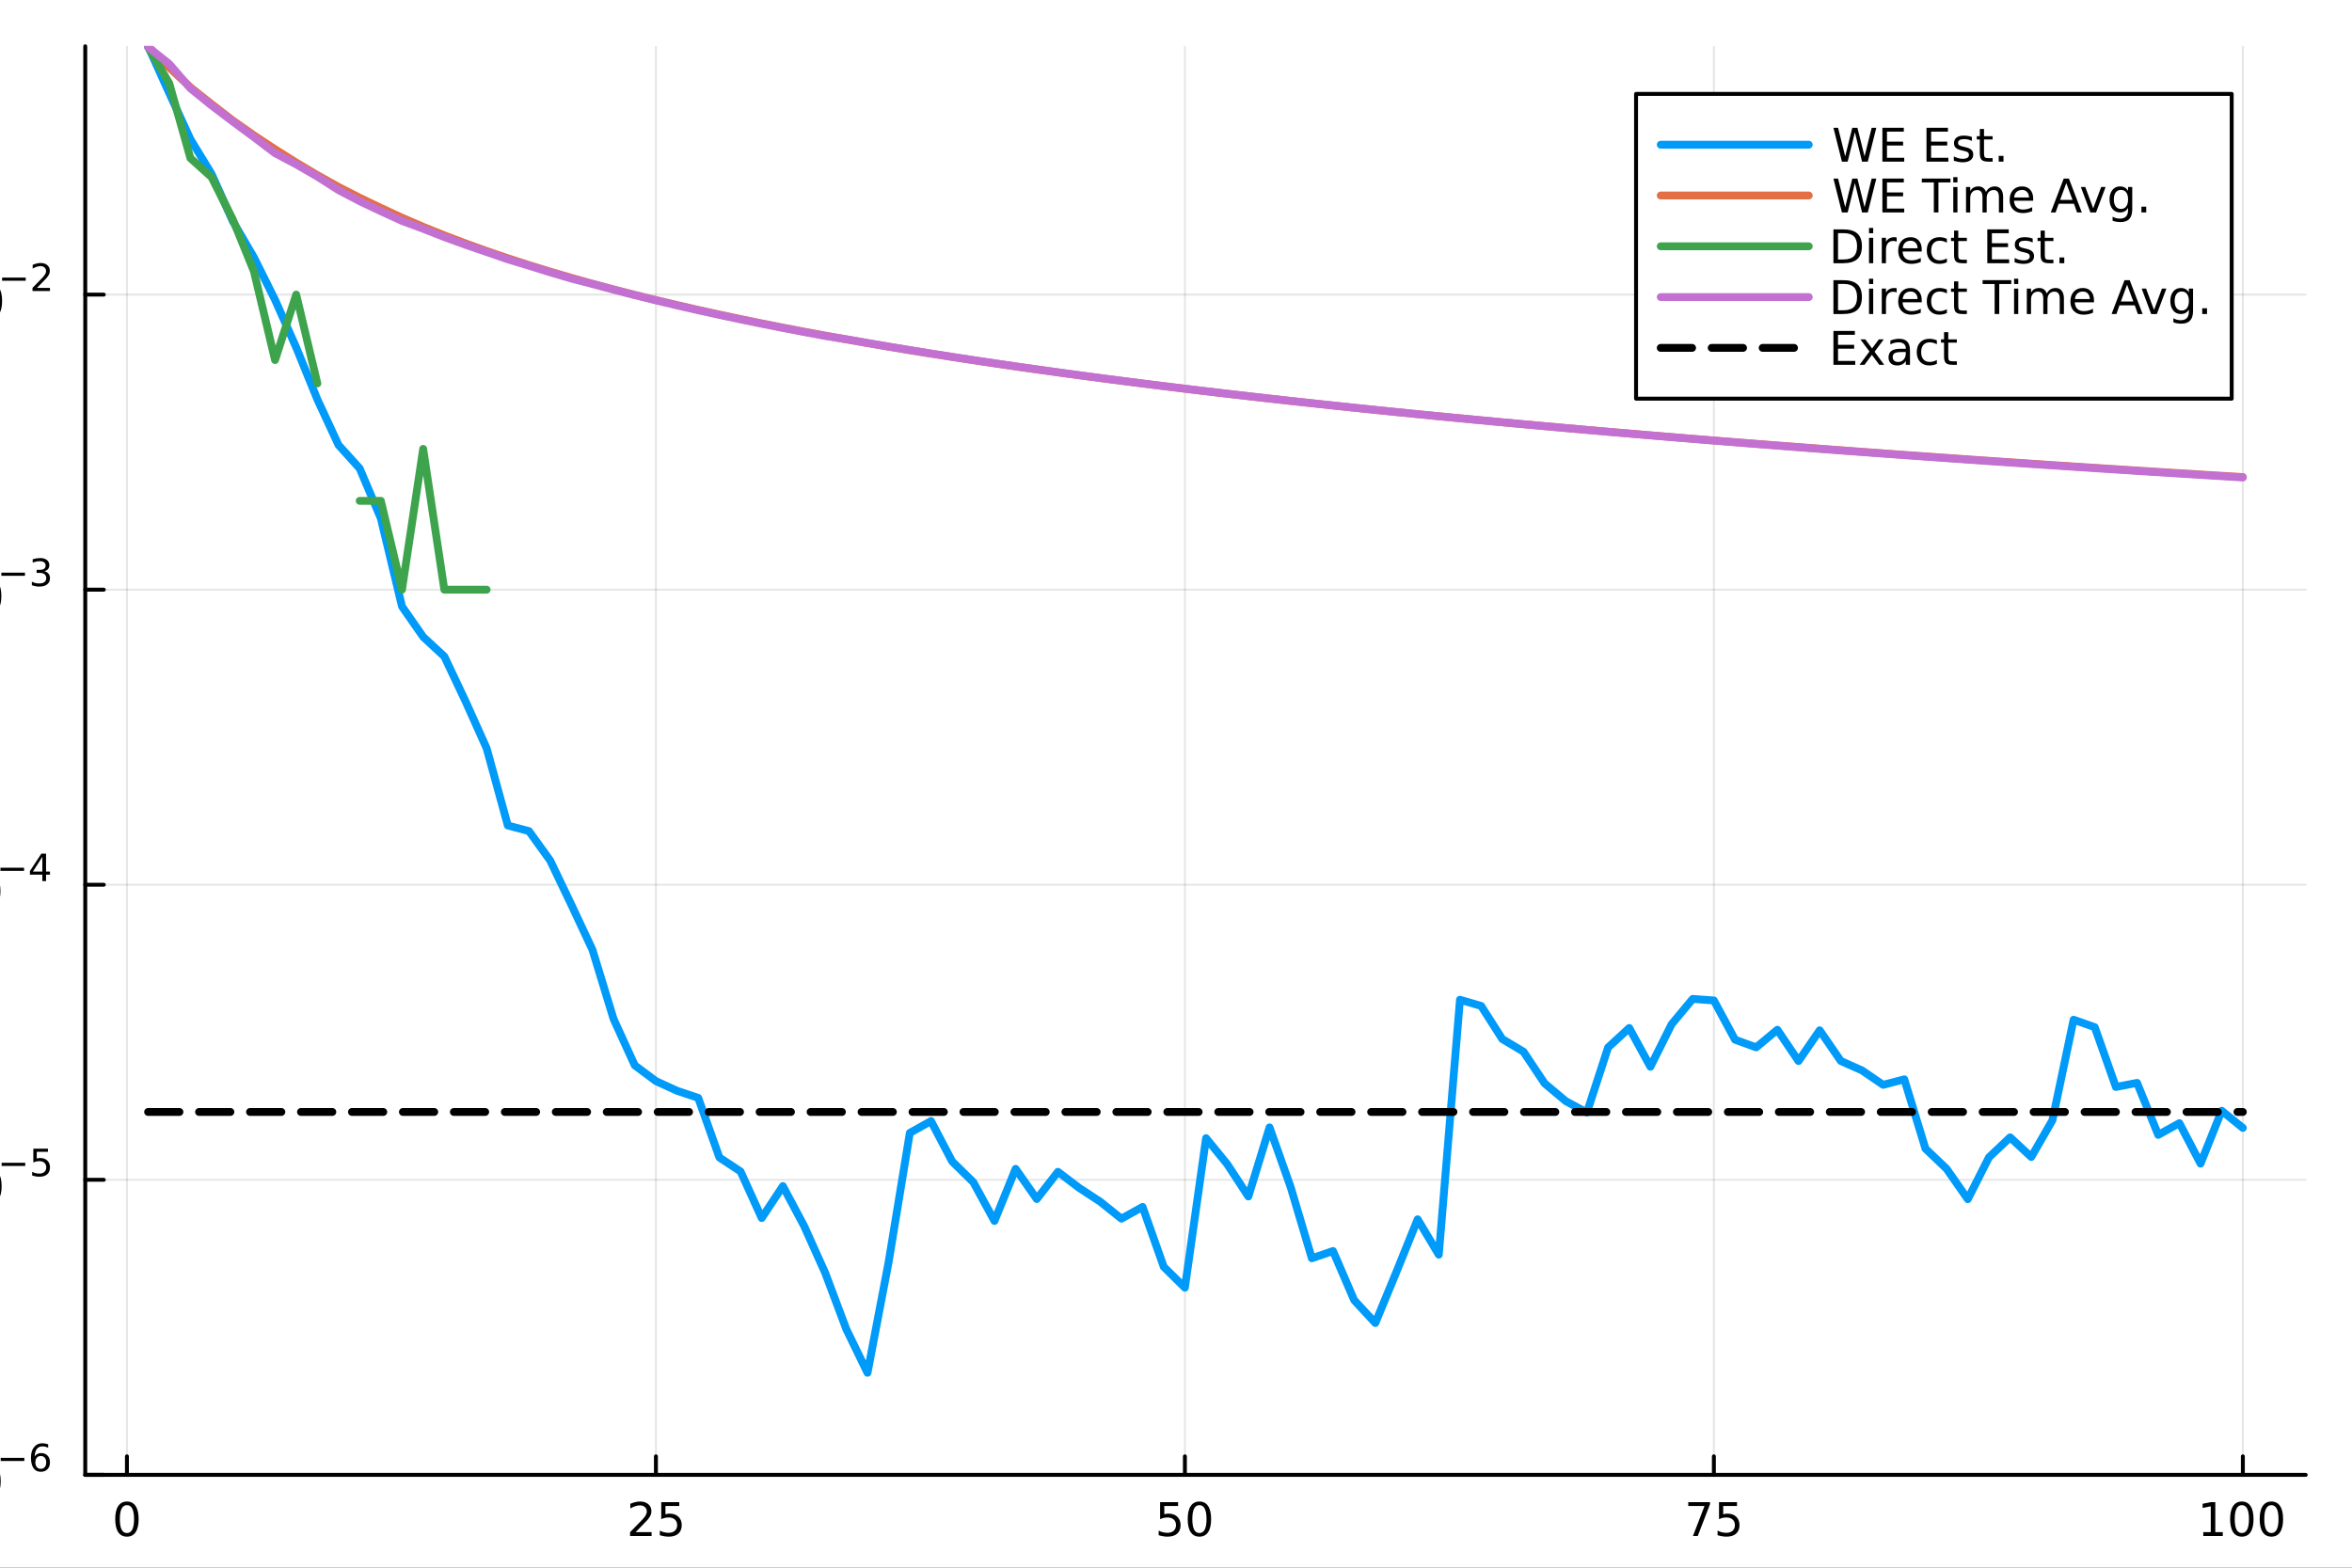 <?xml version="1.0" encoding="utf-8"?>
<svg xmlns="http://www.w3.org/2000/svg" xmlns:xlink="http://www.w3.org/1999/xlink" width="600" height="400" viewBox="0 0 2400 1600">
<rect x="0" y="0" width="2400" height="1600" fill="#333333" stroke="none"/>
<defs>
  <clipPath id="clip710">
    <rect x="0" y="0" width="2400" height="1600"/>
  </clipPath>
</defs>
<path clip-path="url(#clip710)" d="M0 1600 L2400 1600 L2400 0 L0 0  Z" fill="#ffffff" fill-rule="evenodd" fill-opacity="1"/>
<defs>
  <clipPath id="clip711">
    <rect x="480" y="0" width="1681" height="1600"/>
  </clipPath>
</defs>
<path clip-path="url(#clip710)" d="M86.992 1505.26 L2352.76 1505.26 L2352.76 47.244 L86.992 47.244  Z" fill="#ffffff" fill-rule="evenodd" fill-opacity="1"/>
<defs>
  <clipPath id="clip712">
    <rect x="86" y="47" width="2267" height="1459"/>
  </clipPath>
</defs>
<polyline clip-path="url(#clip712)" style="stroke:#000000; stroke-linecap:round; stroke-linejoin:round; stroke-width:2; stroke-opacity:0.1; fill:none" points="129.526,1505.26 129.526,47.244 "/>
<polyline clip-path="url(#clip712)" style="stroke:#000000; stroke-linecap:round; stroke-linejoin:round; stroke-width:2; stroke-opacity:0.1; fill:none" points="669.302,1505.26 669.302,47.244 "/>
<polyline clip-path="url(#clip712)" style="stroke:#000000; stroke-linecap:round; stroke-linejoin:round; stroke-width:2; stroke-opacity:0.1; fill:none" points="1209.08,1505.26 1209.08,47.244 "/>
<polyline clip-path="url(#clip712)" style="stroke:#000000; stroke-linecap:round; stroke-linejoin:round; stroke-width:2; stroke-opacity:0.1; fill:none" points="1748.85,1505.26 1748.85,47.244 "/>
<polyline clip-path="url(#clip712)" style="stroke:#000000; stroke-linecap:round; stroke-linejoin:round; stroke-width:2; stroke-opacity:0.1; fill:none" points="2288.63,1505.26 2288.63,47.244 "/>
<polyline clip-path="url(#clip710)" style="stroke:#000000; stroke-linecap:round; stroke-linejoin:round; stroke-width:4; stroke-opacity:1; fill:none" points="86.992,1505.26 2352.76,1505.26 "/>
<polyline clip-path="url(#clip710)" style="stroke:#000000; stroke-linecap:round; stroke-linejoin:round; stroke-width:4; stroke-opacity:1; fill:none" points="129.526,1505.26 129.526,1486.36 "/>
<polyline clip-path="url(#clip710)" style="stroke:#000000; stroke-linecap:round; stroke-linejoin:round; stroke-width:4; stroke-opacity:1; fill:none" points="669.302,1505.26 669.302,1486.36 "/>
<polyline clip-path="url(#clip710)" style="stroke:#000000; stroke-linecap:round; stroke-linejoin:round; stroke-width:4; stroke-opacity:1; fill:none" points="1209.08,1505.26 1209.08,1486.36 "/>
<polyline clip-path="url(#clip710)" style="stroke:#000000; stroke-linecap:round; stroke-linejoin:round; stroke-width:4; stroke-opacity:1; fill:none" points="1748.85,1505.26 1748.85,1486.36 "/>
<polyline clip-path="url(#clip710)" style="stroke:#000000; stroke-linecap:round; stroke-linejoin:round; stroke-width:4; stroke-opacity:1; fill:none" points="2288.63,1505.26 2288.63,1486.36 "/>
<path clip-path="url(#clip710)" d="M129.526 1536.18 Q125.915 1536.18 124.087 1539.74 Q122.281 1543.28 122.281 1550.41 Q122.281 1557.52 124.087 1561.09 Q125.915 1564.63 129.526 1564.63 Q133.161 1564.63 134.966 1561.09 Q136.795 1557.52 136.795 1550.41 Q136.795 1543.28 134.966 1539.74 Q133.161 1536.18 129.526 1536.18 M129.526 1532.47 Q135.337 1532.47 138.392 1537.08 Q141.471 1541.66 141.471 1550.41 Q141.471 1559.14 138.392 1563.75 Q135.337 1568.33 129.526 1568.33 Q123.716 1568.33 120.638 1563.75 Q117.582 1559.14 117.582 1550.41 Q117.582 1541.66 120.638 1537.08 Q123.716 1532.47 129.526 1532.47 Z" fill="#000000" fill-rule="nonzero" fill-opacity="1" /><path clip-path="url(#clip710)" d="M648.573 1563.72 L664.893 1563.72 L664.893 1567.66 L642.948 1567.66 L642.948 1563.72 Q645.61 1560.97 650.194 1556.34 Q654.8 1551.69 655.981 1550.35 Q658.226 1547.82 659.106 1546.09 Q660.009 1544.33 660.009 1542.64 Q660.009 1539.88 658.064 1538.15 Q656.143 1536.41 653.041 1536.41 Q650.842 1536.41 648.388 1537.17 Q645.958 1537.94 643.18 1539.49 L643.18 1534.77 Q646.004 1533.63 648.458 1533.05 Q650.911 1532.47 652.948 1532.47 Q658.319 1532.47 661.513 1535.16 Q664.708 1537.85 664.708 1542.34 Q664.708 1544.47 663.897 1546.39 Q663.11 1548.28 661.004 1550.88 Q660.425 1551.55 657.323 1554.77 Q654.222 1557.96 648.573 1563.72 Z" fill="#000000" fill-rule="nonzero" fill-opacity="1" /><path clip-path="url(#clip710)" d="M674.754 1533.1 L693.11 1533.1 L693.11 1537.04 L679.036 1537.04 L679.036 1545.51 Q680.055 1545.16 681.073 1545 Q682.092 1544.81 683.11 1544.81 Q688.897 1544.81 692.277 1547.98 Q695.657 1551.16 695.657 1556.57 Q695.657 1562.15 692.184 1565.25 Q688.712 1568.33 682.393 1568.33 Q680.217 1568.33 677.948 1567.96 Q675.703 1567.59 673.296 1566.85 L673.296 1562.15 Q675.379 1563.28 677.601 1563.84 Q679.823 1564.4 682.3 1564.4 Q686.305 1564.4 688.643 1562.29 Q690.981 1560.18 690.981 1556.57 Q690.981 1552.96 688.643 1550.85 Q686.305 1548.75 682.3 1548.75 Q680.425 1548.75 678.55 1549.16 Q676.698 1549.58 674.754 1550.46 L674.754 1533.1 Z" fill="#000000" fill-rule="nonzero" fill-opacity="1" /><path clip-path="url(#clip710)" d="M1183.78 1533.1 L1202.13 1533.1 L1202.13 1537.04 L1188.06 1537.04 L1188.06 1545.51 Q1189.08 1545.16 1190.1 1545 Q1191.12 1544.81 1192.13 1544.81 Q1197.92 1544.81 1201.3 1547.98 Q1204.68 1551.16 1204.68 1556.57 Q1204.68 1562.15 1201.21 1565.25 Q1197.74 1568.33 1191.42 1568.33 Q1189.24 1568.33 1186.97 1567.96 Q1184.73 1567.59 1182.32 1566.85 L1182.32 1562.15 Q1184.4 1563.28 1186.62 1563.84 Q1188.85 1564.4 1191.32 1564.4 Q1195.33 1564.4 1197.67 1562.29 Q1200 1560.18 1200 1556.57 Q1200 1552.96 1197.67 1550.85 Q1195.33 1548.75 1191.32 1548.75 Q1189.45 1548.75 1187.57 1549.16 Q1185.72 1549.58 1183.78 1550.46 L1183.78 1533.1 Z" fill="#000000" fill-rule="nonzero" fill-opacity="1" /><path clip-path="url(#clip710)" d="M1223.89 1536.18 Q1220.28 1536.18 1218.45 1539.74 Q1216.65 1543.28 1216.65 1550.41 Q1216.65 1557.52 1218.45 1561.09 Q1220.28 1564.63 1223.89 1564.63 Q1227.53 1564.63 1229.33 1561.09 Q1231.16 1557.52 1231.16 1550.41 Q1231.16 1543.28 1229.33 1539.74 Q1227.53 1536.18 1223.89 1536.18 M1223.89 1532.47 Q1229.7 1532.47 1232.76 1537.08 Q1235.84 1541.66 1235.84 1550.41 Q1235.84 1559.14 1232.76 1563.75 Q1229.7 1568.33 1223.89 1568.33 Q1218.08 1568.33 1215 1563.75 Q1211.95 1559.14 1211.95 1550.41 Q1211.95 1541.66 1215 1537.08 Q1218.08 1532.47 1223.89 1532.47 Z" fill="#000000" fill-rule="nonzero" fill-opacity="1" /><path clip-path="url(#clip710)" d="M1722.71 1533.1 L1744.93 1533.1 L1744.93 1535.09 L1732.38 1567.66 L1727.5 1567.66 L1739.31 1537.04 L1722.71 1537.04 L1722.71 1533.1 Z" fill="#000000" fill-rule="nonzero" fill-opacity="1" /><path clip-path="url(#clip710)" d="M1754.1 1533.1 L1772.45 1533.1 L1772.45 1537.04 L1758.38 1537.04 L1758.38 1545.51 Q1759.4 1545.16 1760.42 1545 Q1761.44 1544.81 1762.45 1544.81 Q1768.24 1544.81 1771.62 1547.98 Q1775 1551.16 1775 1556.57 Q1775 1562.15 1771.53 1565.25 Q1768.06 1568.33 1761.74 1568.33 Q1759.56 1568.33 1757.29 1567.96 Q1755.05 1567.59 1752.64 1566.85 L1752.64 1562.15 Q1754.72 1563.28 1756.94 1563.84 Q1759.17 1564.4 1761.64 1564.4 Q1765.65 1564.4 1767.99 1562.29 Q1770.32 1560.18 1770.32 1556.57 Q1770.32 1552.96 1767.99 1550.85 Q1765.65 1548.75 1761.64 1548.75 Q1759.77 1548.75 1757.89 1549.16 Q1756.04 1549.58 1754.1 1550.46 L1754.1 1533.1 Z" fill="#000000" fill-rule="nonzero" fill-opacity="1" /><path clip-path="url(#clip710)" d="M2248.24 1563.72 L2255.88 1563.72 L2255.88 1537.36 L2247.57 1539.03 L2247.57 1534.77 L2255.83 1533.1 L2260.51 1533.1 L2260.51 1563.72 L2268.14 1563.72 L2268.14 1567.66 L2248.24 1567.66 L2248.24 1563.72 Z" fill="#000000" fill-rule="nonzero" fill-opacity="1" /><path clip-path="url(#clip710)" d="M2287.59 1536.18 Q2283.98 1536.18 2282.15 1539.74 Q2280.34 1543.28 2280.34 1550.41 Q2280.34 1557.52 2282.15 1561.09 Q2283.98 1564.63 2287.59 1564.63 Q2291.22 1564.63 2293.03 1561.09 Q2294.86 1557.52 2294.86 1550.41 Q2294.86 1543.28 2293.03 1539.74 Q2291.22 1536.18 2287.59 1536.18 M2287.59 1532.47 Q2293.4 1532.47 2296.45 1537.08 Q2299.53 1541.66 2299.53 1550.41 Q2299.53 1559.14 2296.45 1563.75 Q2293.4 1568.33 2287.59 1568.33 Q2281.78 1568.33 2278.7 1563.75 Q2275.64 1559.14 2275.64 1550.41 Q2275.64 1541.66 2278.7 1537.08 Q2281.78 1532.47 2287.59 1532.47 Z" fill="#000000" fill-rule="nonzero" fill-opacity="1" /><path clip-path="url(#clip710)" d="M2317.75 1536.18 Q2314.14 1536.18 2312.31 1539.74 Q2310.51 1543.28 2310.51 1550.41 Q2310.51 1557.52 2312.31 1561.09 Q2314.14 1564.63 2317.75 1564.63 Q2321.38 1564.63 2323.19 1561.09 Q2325.02 1557.52 2325.02 1550.41 Q2325.02 1543.28 2323.19 1539.74 Q2321.38 1536.18 2317.75 1536.18 M2317.75 1532.47 Q2323.56 1532.47 2326.62 1537.08 Q2329.7 1541.66 2329.7 1550.41 Q2329.7 1559.14 2326.62 1563.75 Q2323.56 1568.33 2317.75 1568.33 Q2311.94 1568.33 2308.86 1563.75 Q2305.81 1559.14 2305.81 1550.41 Q2305.81 1541.66 2308.86 1537.08 Q2311.94 1532.47 2317.75 1532.47 Z" fill="#000000" fill-rule="nonzero" fill-opacity="1" /><path clip-path="url(#clip710)" d="M1116.16 1602.6 L1122.59 1602.6 L1122.59 1650.12 L1116.16 1650.12 L1116.16 1602.6 Z" fill="#000000" fill-rule="nonzero" fill-opacity="1" /><path clip-path="url(#clip710)" d="M1140.92 1604.35 L1140.92 1614.48 L1152.99 1614.48 L1152.99 1619.03 L1140.92 1619.03 L1140.92 1638.38 Q1140.92 1642.74 1142.1 1643.98 Q1143.31 1645.22 1146.97 1645.22 L1152.99 1645.22 L1152.99 1650.12 L1146.97 1650.12 Q1140.19 1650.12 1137.61 1647.61 Q1135.04 1645.06 1135.04 1638.38 L1135.04 1619.03 L1130.74 1619.03 L1130.74 1614.48 L1135.04 1614.48 L1135.04 1604.35 L1140.92 1604.35 Z" fill="#000000" fill-rule="nonzero" fill-opacity="1" /><path clip-path="url(#clip710)" d="M1191.18 1630.84 L1191.18 1633.7 L1164.25 1633.7 Q1164.64 1639.75 1167.88 1642.93 Q1171.16 1646.08 1176.99 1646.08 Q1180.36 1646.08 1183.51 1645.25 Q1186.69 1644.43 1189.81 1642.77 L1189.81 1648.31 Q1186.66 1649.65 1183.35 1650.35 Q1180.04 1651.05 1176.63 1651.05 Q1168.1 1651.05 1163.11 1646.08 Q1158.14 1641.12 1158.14 1632.65 Q1158.14 1623.9 1162.85 1618.77 Q1167.6 1613.62 1175.62 1613.62 Q1182.81 1613.62 1186.98 1618.26 Q1191.18 1622.88 1191.18 1630.84 M1185.32 1629.12 Q1185.26 1624.31 1182.62 1621.45 Q1180.01 1618.58 1175.68 1618.58 Q1170.78 1618.58 1167.82 1621.35 Q1164.89 1624.12 1164.44 1629.15 L1185.32 1629.12 Z" fill="#000000" fill-rule="nonzero" fill-opacity="1" /><path clip-path="url(#clip710)" d="M1221.45 1619.95 Q1220.46 1619.38 1219.29 1619.12 Q1218.14 1618.84 1216.74 1618.84 Q1211.77 1618.84 1209.1 1622.08 Q1206.46 1625.3 1206.46 1631.35 L1206.46 1650.12 L1200.57 1650.12 L1200.57 1614.48 L1206.46 1614.48 L1206.46 1620.01 Q1208.3 1616.77 1211.26 1615.21 Q1214.22 1613.62 1218.46 1613.62 Q1219.06 1613.62 1219.79 1613.71 Q1220.53 1613.78 1221.42 1613.93 L1221.45 1619.95 Z" fill="#000000" fill-rule="nonzero" fill-opacity="1" /><path clip-path="url(#clip710)" d="M1243.79 1632.2 Q1236.7 1632.2 1233.96 1633.83 Q1231.22 1635.45 1231.22 1639.37 Q1231.22 1642.48 1233.26 1644.33 Q1235.33 1646.15 1238.86 1646.15 Q1243.73 1646.15 1246.66 1642.71 Q1249.62 1639.24 1249.62 1633.51 L1249.62 1632.2 L1243.79 1632.2 M1255.47 1629.79 L1255.47 1650.12 L1249.62 1650.12 L1249.62 1644.71 Q1247.61 1647.96 1244.62 1649.52 Q1241.63 1651.05 1237.3 1651.05 Q1231.83 1651.05 1228.58 1647.99 Q1225.36 1644.9 1225.36 1639.75 Q1225.36 1633.73 1229.37 1630.68 Q1233.42 1627.62 1241.41 1627.62 L1249.62 1627.62 L1249.62 1627.05 Q1249.62 1623.01 1246.94 1620.81 Q1244.3 1618.58 1239.5 1618.58 Q1236.44 1618.58 1233.54 1619.31 Q1230.65 1620.05 1227.97 1621.51 L1227.97 1616.1 Q1231.19 1614.86 1234.21 1614.25 Q1237.24 1613.62 1240.1 1613.62 Q1247.84 1613.62 1251.65 1617.63 Q1255.47 1621.64 1255.47 1629.79 Z" fill="#000000" fill-rule="nonzero" fill-opacity="1" /><path clip-path="url(#clip710)" d="M1273.33 1604.35 L1273.33 1614.48 L1285.39 1614.48 L1285.39 1619.03 L1273.33 1619.03 L1273.33 1638.38 Q1273.33 1642.74 1274.51 1643.98 Q1275.72 1645.22 1279.38 1645.22 L1285.39 1645.22 L1285.39 1650.12 L1279.38 1650.12 Q1272.6 1650.12 1270.02 1647.61 Q1267.44 1645.06 1267.44 1638.38 L1267.44 1619.03 L1263.14 1619.03 L1263.14 1614.48 L1267.44 1614.48 L1267.44 1604.35 L1273.33 1604.35 Z" fill="#000000" fill-rule="nonzero" fill-opacity="1" /><path clip-path="url(#clip710)" d="M1323.59 1630.84 L1323.59 1633.7 L1296.66 1633.7 Q1297.04 1639.75 1300.29 1642.93 Q1303.57 1646.08 1309.39 1646.08 Q1312.77 1646.08 1315.92 1645.25 Q1319.1 1644.43 1322.22 1642.77 L1322.22 1648.31 Q1319.07 1649.65 1315.76 1650.35 Q1312.45 1651.05 1309.04 1651.05 Q1300.51 1651.05 1295.51 1646.08 Q1290.55 1641.12 1290.55 1632.65 Q1290.55 1623.9 1295.26 1618.77 Q1300 1613.62 1308.02 1613.62 Q1315.22 1613.62 1319.39 1618.26 Q1323.59 1622.88 1323.59 1630.84 M1317.73 1629.12 Q1317.67 1624.31 1315.03 1621.45 Q1312.42 1618.58 1308.09 1618.58 Q1303.19 1618.58 1300.23 1621.35 Q1297.3 1624.12 1296.85 1629.15 L1317.73 1629.12 Z" fill="#000000" fill-rule="nonzero" fill-opacity="1" /><polyline clip-path="url(#clip712)" style="stroke:#000000; stroke-linecap:round; stroke-linejoin:round; stroke-width:2; stroke-opacity:0.1; fill:none" points="86.992,1505.26 2352.76,1505.26 "/>
<polyline clip-path="url(#clip712)" style="stroke:#000000; stroke-linecap:round; stroke-linejoin:round; stroke-width:2; stroke-opacity:0.1; fill:none" points="86.992,1204.11 2352.76,1204.11 "/>
<polyline clip-path="url(#clip712)" style="stroke:#000000; stroke-linecap:round; stroke-linejoin:round; stroke-width:2; stroke-opacity:0.1; fill:none" points="86.992,902.968 2352.76,902.968 "/>
<polyline clip-path="url(#clip712)" style="stroke:#000000; stroke-linecap:round; stroke-linejoin:round; stroke-width:2; stroke-opacity:0.1; fill:none" points="86.992,601.823 2352.76,601.823 "/>
<polyline clip-path="url(#clip712)" style="stroke:#000000; stroke-linecap:round; stroke-linejoin:round; stroke-width:2; stroke-opacity:0.1; fill:none" points="86.992,300.677 2352.76,300.677 "/>
<polyline clip-path="url(#clip710)" style="stroke:#000000; stroke-linecap:round; stroke-linejoin:round; stroke-width:4; stroke-opacity:1; fill:none" points="86.992,1505.26 86.992,47.244 "/>
<polyline clip-path="url(#clip710)" style="stroke:#000000; stroke-linecap:round; stroke-linejoin:round; stroke-width:4; stroke-opacity:1; fill:none" points="86.992,1505.26 105.89,1505.26 "/>
<polyline clip-path="url(#clip710)" style="stroke:#000000; stroke-linecap:round; stroke-linejoin:round; stroke-width:4; stroke-opacity:1; fill:none" points="86.992,1204.11 105.89,1204.11 "/>
<polyline clip-path="url(#clip710)" style="stroke:#000000; stroke-linecap:round; stroke-linejoin:round; stroke-width:4; stroke-opacity:1; fill:none" points="86.992,902.968 105.89,902.968 "/>
<polyline clip-path="url(#clip710)" style="stroke:#000000; stroke-linecap:round; stroke-linejoin:round; stroke-width:4; stroke-opacity:1; fill:none" points="86.992,601.823 105.89,601.823 "/>
<polyline clip-path="url(#clip710)" style="stroke:#000000; stroke-linecap:round; stroke-linejoin:round; stroke-width:4; stroke-opacity:1; fill:none" points="86.992,300.677 105.89,300.677 "/>
<path clip-path="url(#clip710)" d="M-50.577 1525.05 L-42.938 1525.05 L-42.938 1498.69 L-51.248 1500.35 L-51.248 1496.09 L-42.984 1494.43 L-38.309 1494.43 L-38.309 1525.05 L-30.67 1525.05 L-30.67 1528.99 L-50.577 1528.99 L-50.577 1525.05 Z" fill="#000000" fill-rule="nonzero" fill-opacity="1" /><path clip-path="url(#clip710)" d="M-11.225 1497.51 Q-14.836 1497.51 -16.665 1501.07 Q-18.471 1504.61 -18.471 1511.74 Q-18.471 1518.85 -16.665 1522.41 Q-14.836 1525.96 -11.225 1525.96 Q-7.591 1525.96 -5.786 1522.41 Q-3.957 1518.85 -3.957 1511.74 Q-3.957 1504.61 -5.786 1501.07 Q-7.591 1497.51 -11.225 1497.51 M-11.225 1493.8 Q-5.415 1493.8 -2.36 1498.41 Q0.719 1502.99 0.719 1511.74 Q0.719 1520.47 -2.36 1525.08 Q-5.415 1529.66 -11.225 1529.66 Q-17.036 1529.66 -20.114 1525.08 Q-23.17 1520.47 -23.17 1511.74 Q-23.17 1502.99 -20.114 1498.41 Q-17.036 1493.8 -11.225 1493.8 Z" fill="#000000" fill-rule="nonzero" fill-opacity="1" /><path clip-path="url(#clip710)" d="M0.719 1487.9 L24.831 1487.9 L24.831 1491.1 L0.719 1491.1 L0.719 1487.9 Z" fill="#000000" fill-rule="nonzero" fill-opacity="1" /><path clip-path="url(#clip710)" d="M41.626 1486.02 Q39.068 1486.02 37.563 1487.77 Q36.078 1489.52 36.078 1492.57 Q36.078 1495.6 37.563 1497.36 Q39.068 1499.11 41.626 1499.11 Q44.184 1499.11 45.669 1497.36 Q47.174 1495.6 47.174 1492.57 Q47.174 1489.52 45.669 1487.77 Q44.184 1486.02 41.626 1486.02 M49.168 1474.12 L49.168 1477.58 Q47.738 1476.9 46.271 1476.54 Q44.823 1476.19 43.394 1476.19 Q39.632 1476.19 37.639 1478.73 Q35.664 1481.26 35.382 1486.4 Q36.491 1484.76 38.165 1483.9 Q39.839 1483.01 41.852 1483.01 Q46.083 1483.01 48.528 1485.59 Q50.992 1488.15 50.992 1492.57 Q50.992 1496.89 48.434 1499.51 Q45.876 1502.12 41.626 1502.12 Q36.755 1502.12 34.178 1498.4 Q31.601 1494.66 31.601 1487.57 Q31.601 1480.91 34.761 1476.96 Q37.921 1472.99 43.243 1472.99 Q44.673 1472.99 46.121 1473.27 Q47.588 1473.55 49.168 1474.12 Z" fill="#000000" fill-rule="nonzero" fill-opacity="1" /><path clip-path="url(#clip710)" d="M-49.637 1223.91 L-41.998 1223.91 L-41.998 1197.54 L-50.308 1199.21 L-50.308 1194.95 L-42.044 1193.28 L-37.368 1193.28 L-37.368 1223.91 L-29.729 1223.91 L-29.729 1227.84 L-49.637 1227.84 L-49.637 1223.91 Z" fill="#000000" fill-rule="nonzero" fill-opacity="1" /><path clip-path="url(#clip710)" d="M-10.285 1196.36 Q-13.896 1196.36 -15.725 1199.93 Q-17.53 1203.47 -17.53 1210.6 Q-17.53 1217.7 -15.725 1221.27 Q-13.896 1224.81 -10.285 1224.81 Q-6.651 1224.81 -4.845 1221.27 Q-3.017 1217.7 -3.017 1210.6 Q-3.017 1203.47 -4.845 1199.93 Q-6.651 1196.36 -10.285 1196.36 M-10.285 1192.66 Q-4.475 1192.66 -1.419 1197.26 Q1.659 1201.85 1.659 1210.6 Q1.659 1219.32 -1.419 1223.93 Q-4.475 1228.51 -10.285 1228.51 Q-16.095 1228.51 -19.174 1223.93 Q-22.229 1219.32 -22.229 1210.6 Q-22.229 1201.85 -19.174 1197.26 Q-16.095 1192.66 -10.285 1192.66 Z" fill="#000000" fill-rule="nonzero" fill-opacity="1" /><path clip-path="url(#clip710)" d="M1.659 1186.76 L25.771 1186.76 L25.771 1189.96 L1.659 1189.96 L1.659 1186.76 Z" fill="#000000" fill-rule="nonzero" fill-opacity="1" /><path clip-path="url(#clip710)" d="M34.009 1172.35 L48.923 1172.35 L48.923 1175.55 L37.488 1175.55 L37.488 1182.43 Q38.316 1182.15 39.143 1182.02 Q39.971 1181.87 40.798 1181.87 Q45.5 1181.87 48.246 1184.44 Q50.992 1187.02 50.992 1191.42 Q50.992 1195.96 48.171 1198.48 Q45.35 1200.98 40.215 1200.98 Q38.447 1200.98 36.604 1200.68 Q34.78 1200.37 32.824 1199.77 L32.824 1195.96 Q34.517 1196.88 36.322 1197.33 Q38.128 1197.78 40.14 1197.78 Q43.394 1197.78 45.293 1196.07 Q47.193 1194.36 47.193 1191.42 Q47.193 1188.49 45.293 1186.78 Q43.394 1185.07 40.14 1185.07 Q38.617 1185.07 37.093 1185.4 Q35.589 1185.74 34.009 1186.46 L34.009 1172.35 Z" fill="#000000" fill-rule="nonzero" fill-opacity="1" /><path clip-path="url(#clip710)" d="M-50.84 922.761 L-43.202 922.761 L-43.202 896.395 L-51.512 898.062 L-51.512 893.803 L-43.248 892.136 L-38.572 892.136 L-38.572 922.761 L-30.933 922.761 L-30.933 926.696 L-50.84 926.696 L-50.84 922.761 Z" fill="#000000" fill-rule="nonzero" fill-opacity="1" /><path clip-path="url(#clip710)" d="M-11.489 895.215 Q-15.1 895.215 -16.928 898.78 Q-18.734 902.321 -18.734 909.451 Q-18.734 916.557 -16.928 920.122 Q-15.1 923.664 -11.489 923.664 Q-7.854 923.664 -6.049 920.122 Q-4.22 916.557 -4.22 909.451 Q-4.22 902.321 -6.049 898.78 Q-7.854 895.215 -11.489 895.215 M-11.489 891.511 Q-5.679 891.511 -2.623 896.117 Q0.456 900.701 0.456 909.451 Q0.456 918.178 -2.623 922.784 Q-5.679 927.367 -11.489 927.367 Q-17.299 927.367 -20.378 922.784 Q-23.433 918.178 -23.433 909.451 Q-23.433 900.701 -20.378 896.117 Q-17.299 891.511 -11.489 891.511 Z" fill="#000000" fill-rule="nonzero" fill-opacity="1" /><path clip-path="url(#clip710)" d="M0.456 885.612 L24.567 885.612 L24.567 888.81 L0.456 888.81 L0.456 885.612 Z" fill="#000000" fill-rule="nonzero" fill-opacity="1" /><path clip-path="url(#clip710)" d="M43.206 874.516 L33.614 889.506 L43.206 889.506 L43.206 874.516 M42.209 871.206 L46.986 871.206 L46.986 889.506 L50.992 889.506 L50.992 892.665 L46.986 892.665 L46.986 899.286 L43.206 899.286 L43.206 892.665 L30.529 892.665 L30.529 888.998 L42.209 871.206 Z" fill="#000000" fill-rule="nonzero" fill-opacity="1" /><path clip-path="url(#clip710)" d="M-49.919 621.615 L-42.28 621.615 L-42.28 595.25 L-50.59 596.916 L-50.59 592.657 L-42.326 590.99 L-37.65 590.99 L-37.65 621.615 L-30.012 621.615 L-30.012 625.55 L-49.919 625.55 L-49.919 621.615 Z" fill="#000000" fill-rule="nonzero" fill-opacity="1" /><path clip-path="url(#clip710)" d="M-10.567 594.069 Q-14.178 594.069 -16.007 597.634 Q-17.812 601.175 -17.812 608.305 Q-17.812 615.411 -16.007 618.976 Q-14.178 622.518 -10.567 622.518 Q-6.933 622.518 -5.127 618.976 Q-3.299 615.411 -3.299 608.305 Q-3.299 601.175 -5.127 597.634 Q-6.933 594.069 -10.567 594.069 M-10.567 590.365 Q-4.757 590.365 -1.701 594.972 Q1.377 599.555 1.377 608.305 Q1.377 617.032 -1.701 621.638 Q-4.757 626.222 -10.567 626.222 Q-16.377 626.222 -19.456 621.638 Q-22.512 617.032 -22.512 608.305 Q-22.512 599.555 -19.456 594.972 Q-16.377 590.365 -10.567 590.365 Z" fill="#000000" fill-rule="nonzero" fill-opacity="1" /><path clip-path="url(#clip710)" d="M1.377 584.467 L25.489 584.467 L25.489 587.664 L1.377 587.664 L1.377 584.467 Z" fill="#000000" fill-rule="nonzero" fill-opacity="1" /><path clip-path="url(#clip710)" d="M45.199 583 Q47.926 583.583 49.45 585.426 Q50.992 587.269 50.992 589.977 Q50.992 594.134 48.133 596.41 Q45.275 598.685 40.008 598.685 Q38.24 598.685 36.36 598.328 Q34.498 597.989 32.504 597.294 L32.504 593.626 Q34.084 594.548 35.965 595.018 Q37.846 595.488 39.895 595.488 Q43.469 595.488 45.331 594.077 Q47.212 592.667 47.212 589.977 Q47.212 587.495 45.463 586.103 Q43.732 584.692 40.629 584.692 L37.356 584.692 L37.356 581.57 L40.779 581.57 Q43.582 581.57 45.068 580.461 Q46.553 579.332 46.553 577.226 Q46.553 575.063 45.011 573.916 Q43.488 572.749 40.629 572.749 Q39.068 572.749 37.281 573.088 Q35.495 573.426 33.35 574.141 L33.35 570.756 Q35.513 570.154 37.394 569.853 Q39.294 569.552 40.968 569.552 Q45.293 569.552 47.814 571.527 Q50.334 573.483 50.334 576.831 Q50.334 579.163 48.998 580.78 Q47.663 582.379 45.199 583 Z" fill="#000000" fill-rule="nonzero" fill-opacity="1" /><path clip-path="url(#clip710)" d="M-49.148 320.469 L-41.509 320.469 L-41.509 294.104 L-49.819 295.77 L-49.819 291.511 L-41.555 289.845 L-36.879 289.845 L-36.879 320.469 L-29.24 320.469 L-29.24 324.405 L-49.148 324.405 L-49.148 320.469 Z" fill="#000000" fill-rule="nonzero" fill-opacity="1" /><path clip-path="url(#clip710)" d="M-9.796 292.923 Q-13.407 292.923 -15.236 296.488 Q-17.041 300.03 -17.041 307.159 Q-17.041 314.266 -15.236 317.831 Q-13.407 321.372 -9.796 321.372 Q-6.162 321.372 -4.356 317.831 Q-2.528 314.266 -2.528 307.159 Q-2.528 300.03 -4.356 296.488 Q-6.162 292.923 -9.796 292.923 M-9.796 289.22 Q-3.986 289.22 -0.93 293.826 Q2.148 298.409 2.148 307.159 Q2.148 315.886 -0.93 320.493 Q-3.986 325.076 -9.796 325.076 Q-15.606 325.076 -18.685 320.493 Q-21.74 315.886 -21.74 307.159 Q-21.74 298.409 -18.685 293.826 Q-15.606 289.22 -9.796 289.22 Z" fill="#000000" fill-rule="nonzero" fill-opacity="1" /><path clip-path="url(#clip710)" d="M2.148 283.321 L26.26 283.321 L26.26 286.518 L2.148 286.518 L2.148 283.321 Z" fill="#000000" fill-rule="nonzero" fill-opacity="1" /><path clip-path="url(#clip710)" d="M37.733 293.797 L50.992 293.797 L50.992 296.994 L33.162 296.994 L33.162 293.797 Q35.325 291.559 39.049 287.797 Q42.792 284.017 43.751 282.926 Q45.575 280.876 46.29 279.465 Q47.024 278.036 47.024 276.663 Q47.024 274.425 45.444 273.014 Q43.883 271.604 41.362 271.604 Q39.576 271.604 37.582 272.224 Q35.607 272.845 33.35 274.105 L33.35 270.268 Q35.645 269.347 37.639 268.877 Q39.632 268.406 41.287 268.406 Q45.651 268.406 48.246 270.588 Q50.842 272.77 50.842 276.418 Q50.842 278.149 50.183 279.71 Q49.544 281.252 47.832 283.359 Q47.362 283.904 44.842 286.518 Q42.322 289.114 37.733 293.797 Z" fill="#000000" fill-rule="nonzero" fill-opacity="1" /><polyline clip-path="url(#clip712)" style="stroke:#009af9; stroke-linecap:round; stroke-linejoin:round; stroke-width:8; stroke-opacity:1; fill:none" points="151.118,47.244 172.709,95.01 194.3,142.136 215.891,177.532 237.482,225.647 259.073,262.646 280.664,306.019 302.255,354.634 323.846,407.662 345.437,454.22 367.028,478.113 388.619,529.019 410.21,618.957 431.801,649.979 453.392,669.983 474.983,715.634 496.574,763.722 518.165,842.489 539.756,848.239 561.347,878.144 582.938,923.214 604.529,969.329 626.12,1040.04 647.711,1087.3 669.302,1103.38 690.894,1113.27 712.485,1120.51 734.076,1181.35 755.667,1195.6 777.258,1243.16 798.849,1210.53 820.44,1251.12 842.031,1299.12 863.622,1356.66 885.213,1401.11 906.804,1287.8 928.395,1156.26 949.986,1144.17 971.577,1185.37 993.168,1206.53 1014.76,1246.13 1036.35,1192.95 1057.94,1223.74 1079.53,1195.96 1101.12,1212.34 1122.71,1226.49 1144.31,1243.79 1165.9,1231.78 1187.49,1292.92 1209.08,1314.24 1230.67,1161.64 1252.26,1188.1 1273.85,1221.12 1295.44,1150.63 1317.03,1211.68 1338.62,1284.2 1360.22,1276.82 1381.81,1326.96 1403.4,1350.29 1424.99,1297.95 1446.58,1244.45 1468.17,1280.53 1489.76,1020.33 1511.35,1026.66 1532.94,1060.46 1554.54,1073.33 1576.13,1105.71 1597.72,1123.82 1619.31,1135.45 1640.9,1069.07 1662.49,1049.19 1684.08,1088.73 1705.67,1045.44 1727.26,1019.5 1748.85,1021.07 1770.45,1061.13 1792.04,1068.95 1813.63,1050.98 1835.22,1082.92 1856.81,1051.52 1878.4,1082.85 1899.99,1092.49 1921.58,1107.2 1943.17,1101.57 1964.76,1172.33 1986.36,1192.93 2007.95,1223.89 2029.54,1181.21 2051.13,1160.78 2072.72,1180.84 2094.31,1143.34 2115.9,1040.74 2137.49,1048.33 2159.08,1109.37 2180.68,1105.19 2202.27,1158.27 2223.86,1146.31 2245.45,1187.61 2267.04,1133.64 2288.63,1151.16 "/>
<polyline clip-path="url(#clip712)" style="stroke:#e26f46; stroke-linecap:round; stroke-linejoin:round; stroke-width:8; stroke-opacity:1; fill:none" points="151.118,47.244 172.709,68.958 194.3,89.116 215.891,106.258 237.482,122.936 259.073,138.089 280.664,152.348 302.255,165.893 323.846,178.748 345.437,190.771 367.028,201.791 388.619,212.201 410.21,222.184 431.801,231.495 453.392,240.192 474.983,248.402 496.574,256.172 518.165,263.561 539.756,270.549 561.347,277.192 582.938,283.526 604.529,289.577 626.12,295.372 647.711,300.925 669.302,306.252 690.894,311.37 712.485,316.296 734.076,321.046 755.667,325.629 777.258,330.059 798.849,334.342 820.44,338.491 842.031,342.513 863.622,346.415 885.213,350.205 906.804,353.887 928.395,357.462 949.986,360.941 971.577,364.332 993.168,367.638 1014.76,370.864 1036.35,374.009 1057.94,377.082 1079.53,380.083 1101.12,383.017 1122.71,385.887 1144.31,388.696 1165.9,391.445 1187.49,394.139 1209.08,396.779 1230.67,399.361 1252.26,401.894 1273.85,404.381 1295.44,406.817 1317.03,409.212 1338.62,411.566 1360.22,413.877 1381.81,416.15 1403.4,418.384 1424.99,420.579 1446.58,422.737 1468.17,424.861 1489.76,426.931 1511.35,428.97 1532.94,430.981 1554.54,432.963 1576.13,434.918 1597.72,436.846 1619.31,438.746 1640.9,440.612 1662.49,442.45 1684.08,444.266 1705.67,446.051 1727.26,447.808 1748.85,449.542 1770.45,451.258 1792.04,452.952 1813.63,454.622 1835.22,456.275 1856.81,457.902 1878.4,459.513 1899.99,461.105 1921.58,462.679 1943.17,464.234 1964.76,465.774 1986.36,467.298 2007.95,468.805 2029.54,470.294 2051.13,471.764 2072.72,473.219 2094.31,474.655 2115.9,476.066 2137.49,477.462 2159.08,478.849 2180.68,480.222 2202.27,481.583 2223.86,482.93 2245.45,484.266 2267.04,485.584 2288.63,486.89 "/>
<polyline clip-path="url(#clip712)" style="stroke:#3da44d; stroke-linecap:round; stroke-linejoin:round; stroke-width:8; stroke-opacity:1; fill:none" points="151.118,48.061 172.709,85.056 194.3,161.428 215.891,180.839 237.482,223.803 259.073,276.832 280.664,367.486 302.255,300.677 323.846,391.331 "/>
<polyline clip-path="url(#clip712)" style="stroke:#3da44d; stroke-linecap:round; stroke-linejoin:round; stroke-width:8; stroke-opacity:1; fill:none" points="367.028,511.169 388.619,511.169 410.21,601.823 431.801,458.14 453.392,601.823 474.983,601.823 496.574,601.823 "/>
<polyline clip-path="url(#clip712)" style="stroke:#c271d2; stroke-linecap:round; stroke-linejoin:round; stroke-width:8; stroke-opacity:1; fill:none" points="151.118,48.061 172.709,65.255 194.3,90.185 215.891,107.649 237.482,124.029 259.073,139.985 280.664,156.373 302.255,167.781 323.846,180.259 345.437,194.039 367.028,205.352 388.619,215.589 410.21,225.49 431.801,233.495 453.392,241.961 474.983,249.846 496.574,257.222 518.165,264.697 539.756,271.218 561.347,277.926 582.938,284.307 604.529,289.843 626.12,295.657 647.711,301.223 669.302,306.562 690.894,311.692 712.485,316.627 734.076,321.384 755.667,325.973 777.258,330.407 798.849,334.696 820.44,338.848 842.031,342.872 863.622,346.231 885.213,350.022 906.804,353.706 928.395,357.29 949.986,360.777 971.577,364.175 993.168,367.486 1014.76,370.715 1036.35,373.867 1057.94,376.944 1079.53,379.951 1101.12,382.89 1122.71,385.765 1144.31,388.577 1165.9,391.331 1187.49,394.028 1209.08,396.67 1230.67,399.26 1252.26,401.799 1273.85,404.291 1295.44,406.735 1317.03,409.135 1338.62,411.492 1360.22,413.806 1381.81,416.081 1403.4,418.317 1424.99,420.515 1446.58,422.677 1468.17,424.803 1489.76,426.896 1511.35,428.956 1532.94,430.983 1554.54,432.98 1576.13,434.947 1597.72,436.885 1619.31,438.794 1640.9,440.676 1662.49,442.531 1684.08,444.36 1705.67,446.164 1727.26,447.943 1748.85,449.699 1770.45,451.431 1792.04,453.141 1813.63,454.828 1835.22,456.495 1856.81,458.14 1878.4,459.764 1899.99,461.369 1921.58,462.954 1943.17,464.521 1964.76,466.069 1986.36,467.598 2007.95,469.11 2029.54,470.605 2051.13,472.083 2072.72,473.544 2094.31,474.989 2115.9,476.419 2137.49,477.832 2159.08,479.231 2180.68,480.615 2202.27,481.985 2223.86,483.34 2245.45,484.681 2267.04,486.009 2288.63,487.324 "/>
<polyline clip-path="url(#clip712)" style="stroke:#000000; stroke-linecap:round; stroke-linejoin:round; stroke-width:8; stroke-opacity:1; fill:none" stroke-dasharray="32, 20" points="151.118,1134.87 172.709,1134.87 194.3,1134.87 215.891,1134.87 237.482,1134.87 259.073,1134.87 280.664,1134.87 302.255,1134.87 323.846,1134.87 345.437,1134.87 367.028,1134.87 388.619,1134.87 410.21,1134.87 431.801,1134.87 453.392,1134.87 474.983,1134.87 496.574,1134.87 518.165,1134.87 539.756,1134.87 561.347,1134.87 582.938,1134.87 604.529,1134.87 626.12,1134.87 647.711,1134.87 669.302,1134.87 690.894,1134.87 712.485,1134.87 734.076,1134.87 755.667,1134.87 777.258,1134.87 798.849,1134.87 820.44,1134.87 842.031,1134.87 863.622,1134.87 885.213,1134.87 906.804,1134.87 928.395,1134.87 949.986,1134.87 971.577,1134.87 993.168,1134.87 1014.76,1134.87 1036.35,1134.87 1057.94,1134.87 1079.53,1134.87 1101.12,1134.87 1122.71,1134.87 1144.31,1134.87 1165.9,1134.87 1187.49,1134.87 1209.08,1134.87 1230.67,1134.87 1252.26,1134.87 1273.85,1134.87 1295.44,1134.87 1317.03,1134.87 1338.62,1134.87 1360.22,1134.87 1381.81,1134.87 1403.4,1134.87 1424.99,1134.87 1446.58,1134.87 1468.17,1134.87 1489.76,1134.87 1511.35,1134.87 1532.94,1134.87 1554.54,1134.87 1576.13,1134.87 1597.72,1134.87 1619.31,1134.87 1640.9,1134.87 1662.49,1134.87 1684.08,1134.87 1705.67,1134.87 1727.26,1134.87 1748.85,1134.87 1770.45,1134.87 1792.04,1134.87 1813.63,1134.87 1835.22,1134.87 1856.81,1134.87 1878.4,1134.87 1899.99,1134.87 1921.58,1134.87 1943.17,1134.87 1964.76,1134.87 1986.36,1134.87 2007.95,1134.87 2029.54,1134.87 2051.13,1134.87 2072.72,1134.87 2094.31,1134.87 2115.9,1134.87 2137.49,1134.87 2159.08,1134.87 2180.68,1134.87 2202.27,1134.87 2223.86,1134.87 2245.45,1134.87 2267.04,1134.87 2288.63,1134.87 "/>
<path clip-path="url(#clip710)" d="M1669.45 406.885 L2277.23 406.885 L2277.23 95.845 L1669.45 95.845  Z" fill="#ffffff" fill-rule="evenodd" fill-opacity="1"/>
<polyline clip-path="url(#clip710)" style="stroke:#000000; stroke-linecap:round; stroke-linejoin:round; stroke-width:4; stroke-opacity:1; fill:none" points="1669.45,406.885 2277.23,406.885 2277.23,95.845 1669.45,95.845 1669.45,406.885 "/>
<polyline clip-path="url(#clip710)" style="stroke:#009af9; stroke-linecap:round; stroke-linejoin:round; stroke-width:8; stroke-opacity:1; fill:none" points="1694.63,147.685 1845.68,147.685 "/>
<path clip-path="url(#clip710)" d="M1870.85 130.405 L1875.58 130.405 L1882.84 159.617 L1890.09 130.405 L1895.34 130.405 L1902.61 159.617 L1909.86 130.405 L1914.6 130.405 L1905.92 164.965 L1900.04 164.965 L1892.75 134.965 L1885.39 164.965 L1879.51 164.965 L1870.85 130.405 Z" fill="#000000" fill-rule="nonzero" fill-opacity="1" /><path clip-path="url(#clip710)" d="M1920.81 130.405 L1942.66 130.405 L1942.66 134.34 L1925.48 134.34 L1925.48 144.571 L1941.94 144.571 L1941.94 148.506 L1925.48 148.506 L1925.48 161.029 L1943.08 161.029 L1943.08 164.965 L1920.81 164.965 L1920.81 130.405 Z" fill="#000000" fill-rule="nonzero" fill-opacity="1" /><path clip-path="url(#clip710)" d="M1965.83 130.405 L1987.68 130.405 L1987.68 134.34 L1970.51 134.34 L1970.51 144.571 L1986.96 144.571 L1986.96 148.506 L1970.51 148.506 L1970.51 161.029 L1988.1 161.029 L1988.1 164.965 L1965.83 164.965 L1965.83 130.405 Z" fill="#000000" fill-rule="nonzero" fill-opacity="1" /><path clip-path="url(#clip710)" d="M2012.13 139.803 L2012.13 143.83 Q2010.32 142.905 2008.38 142.442 Q2006.43 141.979 2004.35 141.979 Q2001.18 141.979 1999.58 142.951 Q1998.01 143.923 1998.01 145.867 Q1998.01 147.349 1999.14 148.205 Q2000.27 149.039 2003.7 149.803 L2005.16 150.127 Q2009.7 151.099 2011.59 152.881 Q2013.51 154.641 2013.51 157.812 Q2013.51 161.423 2010.64 163.529 Q2007.8 165.636 2002.8 165.636 Q2000.71 165.636 1998.45 165.219 Q1996.2 164.826 1993.7 164.016 L1993.7 159.617 Q1996.06 160.844 1998.35 161.469 Q2000.64 162.071 2002.89 162.071 Q2005.9 162.071 2007.52 161.053 Q2009.14 160.011 2009.14 158.136 Q2009.14 156.4 2007.96 155.474 Q2006.8 154.548 2002.84 153.692 L2001.36 153.344 Q1997.4 152.511 1995.64 150.798 Q1993.89 149.062 1993.89 146.053 Q1993.89 142.395 1996.48 140.405 Q1999.07 138.414 2003.84 138.414 Q2006.2 138.414 2008.28 138.761 Q2010.37 139.108 2012.13 139.803 Z" fill="#000000" fill-rule="nonzero" fill-opacity="1" /><path clip-path="url(#clip710)" d="M2024.51 131.678 L2024.51 139.039 L2033.28 139.039 L2033.28 142.349 L2024.51 142.349 L2024.51 156.423 Q2024.51 159.594 2025.37 160.497 Q2026.25 161.4 2028.91 161.4 L2033.28 161.4 L2033.28 164.965 L2028.91 164.965 Q2023.98 164.965 2022.1 163.136 Q2020.23 161.284 2020.23 156.423 L2020.23 142.349 L2017.1 142.349 L2017.1 139.039 L2020.23 139.039 L2020.23 131.678 L2024.51 131.678 Z" fill="#000000" fill-rule="nonzero" fill-opacity="1" /><path clip-path="url(#clip710)" d="M2039.49 159.085 L2044.37 159.085 L2044.37 164.965 L2039.49 164.965 L2039.49 159.085 Z" fill="#000000" fill-rule="nonzero" fill-opacity="1" /><polyline clip-path="url(#clip710)" style="stroke:#e26f46; stroke-linecap:round; stroke-linejoin:round; stroke-width:8; stroke-opacity:1; fill:none" points="1694.63,199.525 1845.68,199.525 "/>
<path clip-path="url(#clip710)" d="M1870.85 182.245 L1875.58 182.245 L1882.84 211.457 L1890.09 182.245 L1895.34 182.245 L1902.61 211.457 L1909.86 182.245 L1914.6 182.245 L1905.92 216.805 L1900.04 216.805 L1892.75 186.805 L1885.39 216.805 L1879.51 216.805 L1870.85 182.245 Z" fill="#000000" fill-rule="nonzero" fill-opacity="1" /><path clip-path="url(#clip710)" d="M1920.81 182.245 L1942.66 182.245 L1942.66 186.18 L1925.48 186.18 L1925.48 196.411 L1941.94 196.411 L1941.94 200.346 L1925.48 200.346 L1925.48 212.869 L1943.08 212.869 L1943.08 216.805 L1920.81 216.805 L1920.81 182.245 Z" fill="#000000" fill-rule="nonzero" fill-opacity="1" /><path clip-path="url(#clip710)" d="M1961.04 182.245 L1990.27 182.245 L1990.27 186.18 L1978.01 186.18 L1978.01 216.805 L1973.31 216.805 L1973.31 186.18 L1961.04 186.18 L1961.04 182.245 Z" fill="#000000" fill-rule="nonzero" fill-opacity="1" /><path clip-path="url(#clip710)" d="M1993.14 190.879 L1997.4 190.879 L1997.4 216.805 L1993.14 216.805 L1993.14 190.879 M1993.14 180.786 L1997.4 180.786 L1997.4 186.18 L1993.14 186.18 L1993.14 180.786 Z" fill="#000000" fill-rule="nonzero" fill-opacity="1" /><path clip-path="url(#clip710)" d="M2026.5 195.856 Q2028.1 192.985 2030.32 191.62 Q2032.54 190.254 2035.55 190.254 Q2039.6 190.254 2041.8 193.101 Q2044 195.925 2044 201.157 L2044 216.805 L2039.72 216.805 L2039.72 201.295 Q2039.72 197.569 2038.4 195.763 Q2037.08 193.958 2034.37 193.958 Q2031.06 193.958 2029.14 196.157 Q2027.22 198.356 2027.22 202.152 L2027.22 216.805 L2022.94 216.805 L2022.94 201.295 Q2022.94 197.545 2021.62 195.763 Q2020.3 193.958 2017.54 193.958 Q2014.28 193.958 2012.36 196.18 Q2010.44 198.379 2010.44 202.152 L2010.44 216.805 L2006.15 216.805 L2006.15 190.879 L2010.44 190.879 L2010.44 194.907 Q2011.89 192.522 2013.93 191.388 Q2015.97 190.254 2018.77 190.254 Q2021.59 190.254 2023.56 191.689 Q2025.55 193.124 2026.5 195.856 Z" fill="#000000" fill-rule="nonzero" fill-opacity="1" /><path clip-path="url(#clip710)" d="M2074.67 202.777 L2074.67 204.86 L2055.09 204.86 Q2055.37 209.258 2057.73 211.573 Q2060.11 213.865 2064.35 213.865 Q2066.8 213.865 2069.09 213.263 Q2071.41 212.661 2073.68 211.457 L2073.68 215.485 Q2071.38 216.457 2068.98 216.967 Q2066.57 217.476 2064.09 217.476 Q2057.89 217.476 2054.26 213.865 Q2050.64 210.254 2050.64 204.096 Q2050.64 197.731 2054.07 194.004 Q2057.52 190.254 2063.35 190.254 Q2068.58 190.254 2071.62 193.633 Q2074.67 196.99 2074.67 202.777 M2070.41 201.527 Q2070.37 198.032 2068.45 195.948 Q2066.55 193.865 2063.4 193.865 Q2059.83 193.865 2057.68 195.879 Q2055.55 197.893 2055.23 201.55 L2070.41 201.527 Z" fill="#000000" fill-rule="nonzero" fill-opacity="1" /><path clip-path="url(#clip710)" d="M2108.47 186.851 L2102.13 204.05 L2114.83 204.05 L2108.47 186.851 M2105.83 182.245 L2111.13 182.245 L2124.3 216.805 L2119.44 216.805 L2116.29 207.939 L2100.71 207.939 L2097.57 216.805 L2092.63 216.805 L2105.83 182.245 Z" fill="#000000" fill-rule="nonzero" fill-opacity="1" /><path clip-path="url(#clip710)" d="M2123.33 190.879 L2127.84 190.879 L2135.94 212.638 L2144.05 190.879 L2148.56 190.879 L2138.84 216.805 L2133.05 216.805 L2123.33 190.879 Z" fill="#000000" fill-rule="nonzero" fill-opacity="1" /><path clip-path="url(#clip710)" d="M2171.5 203.541 Q2171.5 198.911 2169.58 196.365 Q2167.68 193.819 2164.23 193.819 Q2160.81 193.819 2158.88 196.365 Q2156.99 198.911 2156.99 203.541 Q2156.99 208.147 2158.88 210.694 Q2160.81 213.24 2164.23 213.24 Q2167.68 213.24 2169.58 210.694 Q2171.5 208.147 2171.5 203.541 M2175.76 213.587 Q2175.76 220.207 2172.82 223.425 Q2169.88 226.666 2163.82 226.666 Q2161.57 226.666 2159.58 226.318 Q2157.59 225.994 2155.71 225.3 L2155.71 221.156 Q2157.59 222.175 2159.42 222.661 Q2161.25 223.147 2163.14 223.147 Q2167.33 223.147 2169.42 220.948 Q2171.5 218.772 2171.5 214.351 L2171.5 212.244 Q2170.18 214.536 2168.12 215.67 Q2166.06 216.805 2163.19 216.805 Q2158.42 216.805 2155.5 213.17 Q2152.59 209.536 2152.59 203.541 Q2152.59 197.522 2155.5 193.888 Q2158.42 190.254 2163.19 190.254 Q2166.06 190.254 2168.12 191.388 Q2170.18 192.522 2171.5 194.814 L2171.5 190.879 L2175.76 190.879 L2175.76 213.587 Z" fill="#000000" fill-rule="nonzero" fill-opacity="1" /><path clip-path="url(#clip710)" d="M2185.13 210.925 L2190.02 210.925 L2190.02 216.805 L2185.13 216.805 L2185.13 210.925 Z" fill="#000000" fill-rule="nonzero" fill-opacity="1" /><polyline clip-path="url(#clip710)" style="stroke:#3da44d; stroke-linecap:round; stroke-linejoin:round; stroke-width:8; stroke-opacity:1; fill:none" points="1694.63,251.365 1845.68,251.365 "/>
<path clip-path="url(#clip710)" d="M1875.53 237.927 L1875.53 264.802 L1881.18 264.802 Q1888.33 264.802 1891.64 261.561 Q1894.97 258.321 1894.97 251.33 Q1894.97 244.385 1891.64 241.168 Q1888.33 237.927 1881.18 237.927 L1875.53 237.927 M1870.85 234.085 L1880.46 234.085 Q1890.51 234.085 1895.21 238.274 Q1899.9 242.441 1899.9 251.33 Q1899.9 260.265 1895.18 264.455 Q1890.46 268.645 1880.46 268.645 L1870.85 268.645 L1870.85 234.085 Z" fill="#000000" fill-rule="nonzero" fill-opacity="1" /><path clip-path="url(#clip710)" d="M1907.17 242.719 L1911.43 242.719 L1911.43 268.645 L1907.17 268.645 L1907.17 242.719 M1907.17 232.626 L1911.43 232.626 L1911.43 238.02 L1907.17 238.02 L1907.17 232.626 Z" fill="#000000" fill-rule="nonzero" fill-opacity="1" /><path clip-path="url(#clip710)" d="M1935.37 246.7 Q1934.65 246.284 1933.79 246.098 Q1932.96 245.89 1931.94 245.89 Q1928.33 245.89 1926.39 248.251 Q1924.46 250.589 1924.46 254.987 L1924.46 268.645 L1920.18 268.645 L1920.18 242.719 L1924.46 242.719 L1924.46 246.747 Q1925.81 244.385 1927.96 243.251 Q1930.11 242.094 1933.19 242.094 Q1933.63 242.094 1934.16 242.163 Q1934.7 242.21 1935.34 242.325 L1935.37 246.7 Z" fill="#000000" fill-rule="nonzero" fill-opacity="1" /><path clip-path="url(#clip710)" d="M1960.97 254.617 L1960.97 256.7 L1941.39 256.7 Q1941.66 261.098 1944.02 263.413 Q1946.41 265.705 1950.64 265.705 Q1953.1 265.705 1955.39 265.103 Q1957.71 264.501 1959.97 263.297 L1959.97 267.325 Q1957.68 268.297 1955.27 268.807 Q1952.87 269.316 1950.39 269.316 Q1944.19 269.316 1940.55 265.705 Q1936.94 262.094 1936.94 255.936 Q1936.94 249.571 1940.37 245.844 Q1943.82 242.094 1949.65 242.094 Q1954.88 242.094 1957.91 245.473 Q1960.97 248.83 1960.97 254.617 M1956.71 253.367 Q1956.66 249.872 1954.74 247.788 Q1952.84 245.705 1949.7 245.705 Q1946.13 245.705 1943.98 247.719 Q1941.85 249.733 1941.52 253.39 L1956.71 253.367 Z" fill="#000000" fill-rule="nonzero" fill-opacity="1" /><path clip-path="url(#clip710)" d="M1986.62 243.714 L1986.62 247.696 Q1984.81 246.7 1982.98 246.214 Q1981.18 245.705 1979.33 245.705 Q1975.18 245.705 1972.89 248.344 Q1970.6 250.96 1970.6 255.705 Q1970.6 260.45 1972.89 263.089 Q1975.18 265.705 1979.33 265.705 Q1981.18 265.705 1982.98 265.219 Q1984.81 264.709 1986.62 263.714 L1986.62 267.649 Q1984.83 268.483 1982.91 268.899 Q1981.02 269.316 1978.86 269.316 Q1973.01 269.316 1969.56 265.635 Q1966.11 261.955 1966.11 255.705 Q1966.11 249.362 1969.58 245.728 Q1973.08 242.094 1979.14 242.094 Q1981.11 242.094 1982.98 242.511 Q1984.86 242.904 1986.62 243.714 Z" fill="#000000" fill-rule="nonzero" fill-opacity="1" /><path clip-path="url(#clip710)" d="M1998.24 235.358 L1998.24 242.719 L2007.01 242.719 L2007.01 246.029 L1998.24 246.029 L1998.24 260.103 Q1998.24 263.274 1999.09 264.177 Q1999.97 265.08 2002.64 265.08 L2007.01 265.08 L2007.01 268.645 L2002.64 268.645 Q1997.7 268.645 1995.83 266.816 Q1993.95 264.964 1993.95 260.103 L1993.95 246.029 L1990.83 246.029 L1990.83 242.719 L1993.95 242.719 L1993.95 235.358 L1998.24 235.358 Z" fill="#000000" fill-rule="nonzero" fill-opacity="1" /><path clip-path="url(#clip710)" d="M2027.87 234.085 L2049.72 234.085 L2049.72 238.02 L2032.54 238.02 L2032.54 248.251 L2049 248.251 L2049 252.186 L2032.54 252.186 L2032.54 264.709 L2050.14 264.709 L2050.14 268.645 L2027.87 268.645 L2027.87 234.085 Z" fill="#000000" fill-rule="nonzero" fill-opacity="1" /><path clip-path="url(#clip710)" d="M2074.16 243.483 L2074.16 247.51 Q2072.36 246.585 2070.41 246.122 Q2068.47 245.659 2066.38 245.659 Q2063.21 245.659 2061.62 246.631 Q2060.04 247.603 2060.04 249.547 Q2060.04 251.029 2061.18 251.885 Q2062.31 252.719 2065.74 253.483 L2067.2 253.807 Q2071.73 254.779 2073.63 256.561 Q2075.55 258.321 2075.55 261.492 Q2075.55 265.103 2072.68 267.209 Q2069.83 269.316 2064.83 269.316 Q2062.75 269.316 2060.48 268.899 Q2058.24 268.506 2055.74 267.696 L2055.74 263.297 Q2058.1 264.524 2060.39 265.149 Q2062.68 265.751 2064.93 265.751 Q2067.94 265.751 2069.56 264.733 Q2071.18 263.691 2071.18 261.816 Q2071.18 260.08 2070 259.154 Q2068.84 258.228 2064.88 257.372 L2063.4 257.024 Q2059.44 256.191 2057.68 254.478 Q2055.92 252.742 2055.92 249.733 Q2055.92 246.075 2058.51 244.085 Q2061.11 242.094 2065.88 242.094 Q2068.24 242.094 2070.32 242.441 Q2072.4 242.788 2074.16 243.483 Z" fill="#000000" fill-rule="nonzero" fill-opacity="1" /><path clip-path="url(#clip710)" d="M2086.55 235.358 L2086.55 242.719 L2095.32 242.719 L2095.32 246.029 L2086.55 246.029 L2086.55 260.103 Q2086.55 263.274 2087.4 264.177 Q2088.28 265.08 2090.95 265.08 L2095.32 265.08 L2095.32 268.645 L2090.95 268.645 Q2086.01 268.645 2084.14 266.816 Q2082.26 264.964 2082.26 260.103 L2082.26 246.029 L2079.14 246.029 L2079.14 242.719 L2082.26 242.719 L2082.26 235.358 L2086.55 235.358 Z" fill="#000000" fill-rule="nonzero" fill-opacity="1" /><path clip-path="url(#clip710)" d="M2101.52 262.765 L2106.41 262.765 L2106.41 268.645 L2101.52 268.645 L2101.52 262.765 Z" fill="#000000" fill-rule="nonzero" fill-opacity="1" /><polyline clip-path="url(#clip710)" style="stroke:#c271d2; stroke-linecap:round; stroke-linejoin:round; stroke-width:8; stroke-opacity:1; fill:none" points="1694.63,303.205 1845.68,303.205 "/>
<path clip-path="url(#clip710)" d="M1875.53 289.767 L1875.53 316.642 L1881.18 316.642 Q1888.33 316.642 1891.64 313.401 Q1894.97 310.161 1894.97 303.17 Q1894.97 296.225 1891.64 293.008 Q1888.33 289.767 1881.18 289.767 L1875.53 289.767 M1870.85 285.925 L1880.46 285.925 Q1890.51 285.925 1895.21 290.114 Q1899.9 294.281 1899.9 303.17 Q1899.9 312.105 1895.18 316.295 Q1890.46 320.485 1880.46 320.485 L1870.85 320.485 L1870.85 285.925 Z" fill="#000000" fill-rule="nonzero" fill-opacity="1" /><path clip-path="url(#clip710)" d="M1907.17 294.559 L1911.43 294.559 L1911.43 320.485 L1907.17 320.485 L1907.17 294.559 M1907.17 284.466 L1911.43 284.466 L1911.43 289.86 L1907.17 289.86 L1907.17 284.466 Z" fill="#000000" fill-rule="nonzero" fill-opacity="1" /><path clip-path="url(#clip710)" d="M1935.37 298.54 Q1934.65 298.124 1933.79 297.938 Q1932.96 297.73 1931.94 297.73 Q1928.33 297.73 1926.39 300.091 Q1924.46 302.429 1924.46 306.827 L1924.46 320.485 L1920.18 320.485 L1920.18 294.559 L1924.46 294.559 L1924.46 298.587 Q1925.81 296.225 1927.96 295.091 Q1930.11 293.934 1933.19 293.934 Q1933.63 293.934 1934.16 294.003 Q1934.7 294.05 1935.34 294.165 L1935.37 298.54 Z" fill="#000000" fill-rule="nonzero" fill-opacity="1" /><path clip-path="url(#clip710)" d="M1960.97 306.457 L1960.97 308.54 L1941.39 308.54 Q1941.66 312.938 1944.02 315.253 Q1946.41 317.545 1950.64 317.545 Q1953.1 317.545 1955.39 316.943 Q1957.71 316.341 1959.97 315.137 L1959.97 319.165 Q1957.68 320.137 1955.27 320.647 Q1952.87 321.156 1950.39 321.156 Q1944.19 321.156 1940.55 317.545 Q1936.94 313.934 1936.94 307.776 Q1936.94 301.411 1940.37 297.684 Q1943.82 293.934 1949.65 293.934 Q1954.88 293.934 1957.91 297.313 Q1960.97 300.67 1960.97 306.457 M1956.71 305.207 Q1956.66 301.712 1954.74 299.628 Q1952.84 297.545 1949.7 297.545 Q1946.13 297.545 1943.98 299.559 Q1941.85 301.573 1941.52 305.23 L1956.71 305.207 Z" fill="#000000" fill-rule="nonzero" fill-opacity="1" /><path clip-path="url(#clip710)" d="M1986.62 295.554 L1986.62 299.536 Q1984.81 298.54 1982.98 298.054 Q1981.18 297.545 1979.33 297.545 Q1975.18 297.545 1972.89 300.184 Q1970.6 302.8 1970.6 307.545 Q1970.6 312.29 1972.89 314.929 Q1975.18 317.545 1979.33 317.545 Q1981.18 317.545 1982.98 317.059 Q1984.81 316.549 1986.62 315.554 L1986.62 319.489 Q1984.83 320.323 1982.91 320.739 Q1981.02 321.156 1978.86 321.156 Q1973.01 321.156 1969.56 317.475 Q1966.11 313.795 1966.11 307.545 Q1966.11 301.202 1969.58 297.568 Q1973.08 293.934 1979.14 293.934 Q1981.11 293.934 1982.98 294.351 Q1984.86 294.744 1986.62 295.554 Z" fill="#000000" fill-rule="nonzero" fill-opacity="1" /><path clip-path="url(#clip710)" d="M1998.24 287.198 L1998.24 294.559 L2007.01 294.559 L2007.01 297.869 L1998.24 297.869 L1998.24 311.943 Q1998.24 315.114 1999.09 316.017 Q1999.97 316.92 2002.64 316.92 L2007.01 316.92 L2007.01 320.485 L2002.64 320.485 Q1997.7 320.485 1995.83 318.656 Q1993.95 316.804 1993.95 311.943 L1993.95 297.869 L1990.83 297.869 L1990.83 294.559 L1993.95 294.559 L1993.95 287.198 L1998.24 287.198 Z" fill="#000000" fill-rule="nonzero" fill-opacity="1" /><path clip-path="url(#clip710)" d="M2023.08 285.925 L2052.31 285.925 L2052.31 289.86 L2040.04 289.86 L2040.04 320.485 L2035.34 320.485 L2035.34 289.86 L2023.08 289.86 L2023.08 285.925 Z" fill="#000000" fill-rule="nonzero" fill-opacity="1" /><path clip-path="url(#clip710)" d="M2055.18 294.559 L2059.44 294.559 L2059.44 320.485 L2055.18 320.485 L2055.18 294.559 M2055.18 284.466 L2059.44 284.466 L2059.44 289.86 L2055.18 289.86 L2055.18 284.466 Z" fill="#000000" fill-rule="nonzero" fill-opacity="1" /><path clip-path="url(#clip710)" d="M2088.54 299.536 Q2090.13 296.665 2092.36 295.3 Q2094.58 293.934 2097.59 293.934 Q2101.64 293.934 2103.84 296.781 Q2106.04 299.605 2106.04 304.837 L2106.04 320.485 L2101.76 320.485 L2101.76 304.975 Q2101.76 301.249 2100.44 299.443 Q2099.12 297.638 2096.41 297.638 Q2093.1 297.638 2091.18 299.837 Q2089.26 302.036 2089.26 305.832 L2089.26 320.485 L2084.97 320.485 L2084.97 304.975 Q2084.97 301.225 2083.65 299.443 Q2082.33 297.638 2079.58 297.638 Q2076.32 297.638 2074.39 299.86 Q2072.47 302.059 2072.47 305.832 L2072.47 320.485 L2068.19 320.485 L2068.19 294.559 L2072.47 294.559 L2072.47 298.587 Q2073.93 296.202 2075.97 295.068 Q2078.01 293.934 2080.81 293.934 Q2083.63 293.934 2085.6 295.369 Q2087.59 296.804 2088.54 299.536 Z" fill="#000000" fill-rule="nonzero" fill-opacity="1" /><path clip-path="url(#clip710)" d="M2136.71 306.457 L2136.71 308.54 L2117.13 308.54 Q2117.4 312.938 2119.76 315.253 Q2122.15 317.545 2126.38 317.545 Q2128.84 317.545 2131.13 316.943 Q2133.44 316.341 2135.71 315.137 L2135.71 319.165 Q2133.42 320.137 2131.01 320.647 Q2128.61 321.156 2126.13 321.156 Q2119.93 321.156 2116.29 317.545 Q2112.68 313.934 2112.68 307.776 Q2112.68 301.411 2116.11 297.684 Q2119.56 293.934 2125.39 293.934 Q2130.62 293.934 2133.65 297.313 Q2136.71 300.67 2136.71 306.457 M2132.45 305.207 Q2132.4 301.712 2130.48 299.628 Q2128.58 297.545 2125.44 297.545 Q2121.87 297.545 2119.72 299.559 Q2117.59 301.573 2117.26 305.23 L2132.45 305.207 Z" fill="#000000" fill-rule="nonzero" fill-opacity="1" /><path clip-path="url(#clip710)" d="M2170.5 290.531 L2164.16 307.73 L2176.87 307.73 L2170.5 290.531 M2167.87 285.925 L2173.17 285.925 L2186.34 320.485 L2181.48 320.485 L2178.33 311.619 L2162.75 311.619 L2159.6 320.485 L2154.67 320.485 L2167.87 285.925 Z" fill="#000000" fill-rule="nonzero" fill-opacity="1" /><path clip-path="url(#clip710)" d="M2185.37 294.559 L2189.88 294.559 L2197.98 316.318 L2206.08 294.559 L2210.6 294.559 L2200.88 320.485 L2195.09 320.485 L2185.37 294.559 Z" fill="#000000" fill-rule="nonzero" fill-opacity="1" /><path clip-path="url(#clip710)" d="M2233.54 307.221 Q2233.54 302.591 2231.62 300.045 Q2229.72 297.499 2226.27 297.499 Q2222.84 297.499 2220.92 300.045 Q2219.02 302.591 2219.02 307.221 Q2219.02 311.827 2220.92 314.374 Q2222.84 316.92 2226.27 316.92 Q2229.72 316.92 2231.62 314.374 Q2233.54 311.827 2233.54 307.221 M2237.8 317.267 Q2237.8 323.887 2234.86 327.105 Q2231.92 330.346 2225.85 330.346 Q2223.61 330.346 2221.62 329.998 Q2219.62 329.674 2217.75 328.98 L2217.75 324.836 Q2219.62 325.855 2221.45 326.341 Q2223.28 326.827 2225.18 326.827 Q2229.37 326.827 2231.45 324.628 Q2233.54 322.452 2233.54 318.031 L2233.54 315.924 Q2232.22 318.216 2230.16 319.35 Q2228.1 320.485 2225.23 320.485 Q2220.46 320.485 2217.54 316.85 Q2214.62 313.216 2214.62 307.221 Q2214.62 301.202 2217.54 297.568 Q2220.46 293.934 2225.23 293.934 Q2228.1 293.934 2230.16 295.068 Q2232.22 296.202 2233.54 298.494 L2233.54 294.559 L2237.8 294.559 L2237.8 317.267 Z" fill="#000000" fill-rule="nonzero" fill-opacity="1" /><path clip-path="url(#clip710)" d="M2247.17 314.605 L2252.06 314.605 L2252.06 320.485 L2247.17 320.485 L2247.17 314.605 Z" fill="#000000" fill-rule="nonzero" fill-opacity="1" /><polyline clip-path="url(#clip710)" style="stroke:#000000; stroke-linecap:round; stroke-linejoin:round; stroke-width:8; stroke-opacity:1; fill:none" stroke-dasharray="32, 20" points="1694.63,355.045 1845.68,355.045 "/>
<path clip-path="url(#clip710)" d="M1870.85 337.765 L1892.71 337.765 L1892.71 341.7 L1875.53 341.7 L1875.53 351.931 L1891.99 351.931 L1891.99 355.866 L1875.53 355.866 L1875.53 368.389 L1893.12 368.389 L1893.12 372.325 L1870.85 372.325 L1870.85 337.765 Z" fill="#000000" fill-rule="nonzero" fill-opacity="1" /><path clip-path="url(#clip710)" d="M1922.17 346.399 L1912.8 359.015 L1922.66 372.325 L1917.64 372.325 L1910.09 362.139 L1902.54 372.325 L1897.52 372.325 L1907.59 358.76 L1898.38 346.399 L1903.4 346.399 L1910.27 355.635 L1917.15 346.399 L1922.17 346.399 Z" fill="#000000" fill-rule="nonzero" fill-opacity="1" /><path clip-path="url(#clip710)" d="M1940.46 359.292 Q1935.3 359.292 1933.31 360.473 Q1931.32 361.653 1931.32 364.501 Q1931.32 366.769 1932.8 368.112 Q1934.3 369.431 1936.87 369.431 Q1940.41 369.431 1942.54 366.931 Q1944.7 364.408 1944.7 360.241 L1944.7 359.292 L1940.46 359.292 M1948.96 357.533 L1948.96 372.325 L1944.7 372.325 L1944.7 368.389 Q1943.24 370.751 1941.06 371.885 Q1938.89 372.996 1935.74 372.996 Q1931.76 372.996 1929.39 370.774 Q1927.06 368.528 1927.06 364.778 Q1927.06 360.403 1929.97 358.181 Q1932.91 355.959 1938.72 355.959 L1944.7 355.959 L1944.7 355.542 Q1944.7 352.603 1942.75 351.005 Q1940.83 349.385 1937.33 349.385 Q1935.11 349.385 1933.01 349.917 Q1930.9 350.45 1928.96 351.515 L1928.96 347.579 Q1931.29 346.677 1933.49 346.237 Q1935.69 345.774 1937.77 345.774 Q1943.4 345.774 1946.18 348.69 Q1948.96 351.607 1948.96 357.533 Z" fill="#000000" fill-rule="nonzero" fill-opacity="1" /><path clip-path="url(#clip710)" d="M1976.39 347.394 L1976.39 351.376 Q1974.58 350.38 1972.75 349.894 Q1970.95 349.385 1969.09 349.385 Q1964.95 349.385 1962.66 352.024 Q1960.37 354.64 1960.37 359.385 Q1960.37 364.13 1962.66 366.769 Q1964.95 369.385 1969.09 369.385 Q1970.95 369.385 1972.75 368.899 Q1974.58 368.389 1976.39 367.394 L1976.39 371.329 Q1974.6 372.163 1972.68 372.579 Q1970.78 372.996 1968.63 372.996 Q1962.77 372.996 1959.33 369.315 Q1955.88 365.635 1955.88 359.385 Q1955.88 353.042 1959.35 349.408 Q1962.84 345.774 1968.91 345.774 Q1970.88 345.774 1972.75 346.191 Q1974.63 346.584 1976.39 347.394 Z" fill="#000000" fill-rule="nonzero" fill-opacity="1" /><path clip-path="url(#clip710)" d="M1988.01 339.038 L1988.01 346.399 L1996.78 346.399 L1996.78 349.709 L1988.01 349.709 L1988.01 363.783 Q1988.01 366.954 1988.86 367.857 Q1989.74 368.76 1992.4 368.76 L1996.78 368.76 L1996.78 372.325 L1992.4 372.325 Q1987.47 372.325 1985.6 370.496 Q1983.72 368.644 1983.72 363.783 L1983.72 349.709 L1980.6 349.709 L1980.6 346.399 L1983.72 346.399 L1983.72 339.038 L1988.01 339.038 Z" fill="#000000" fill-rule="nonzero" fill-opacity="1" /></svg>
